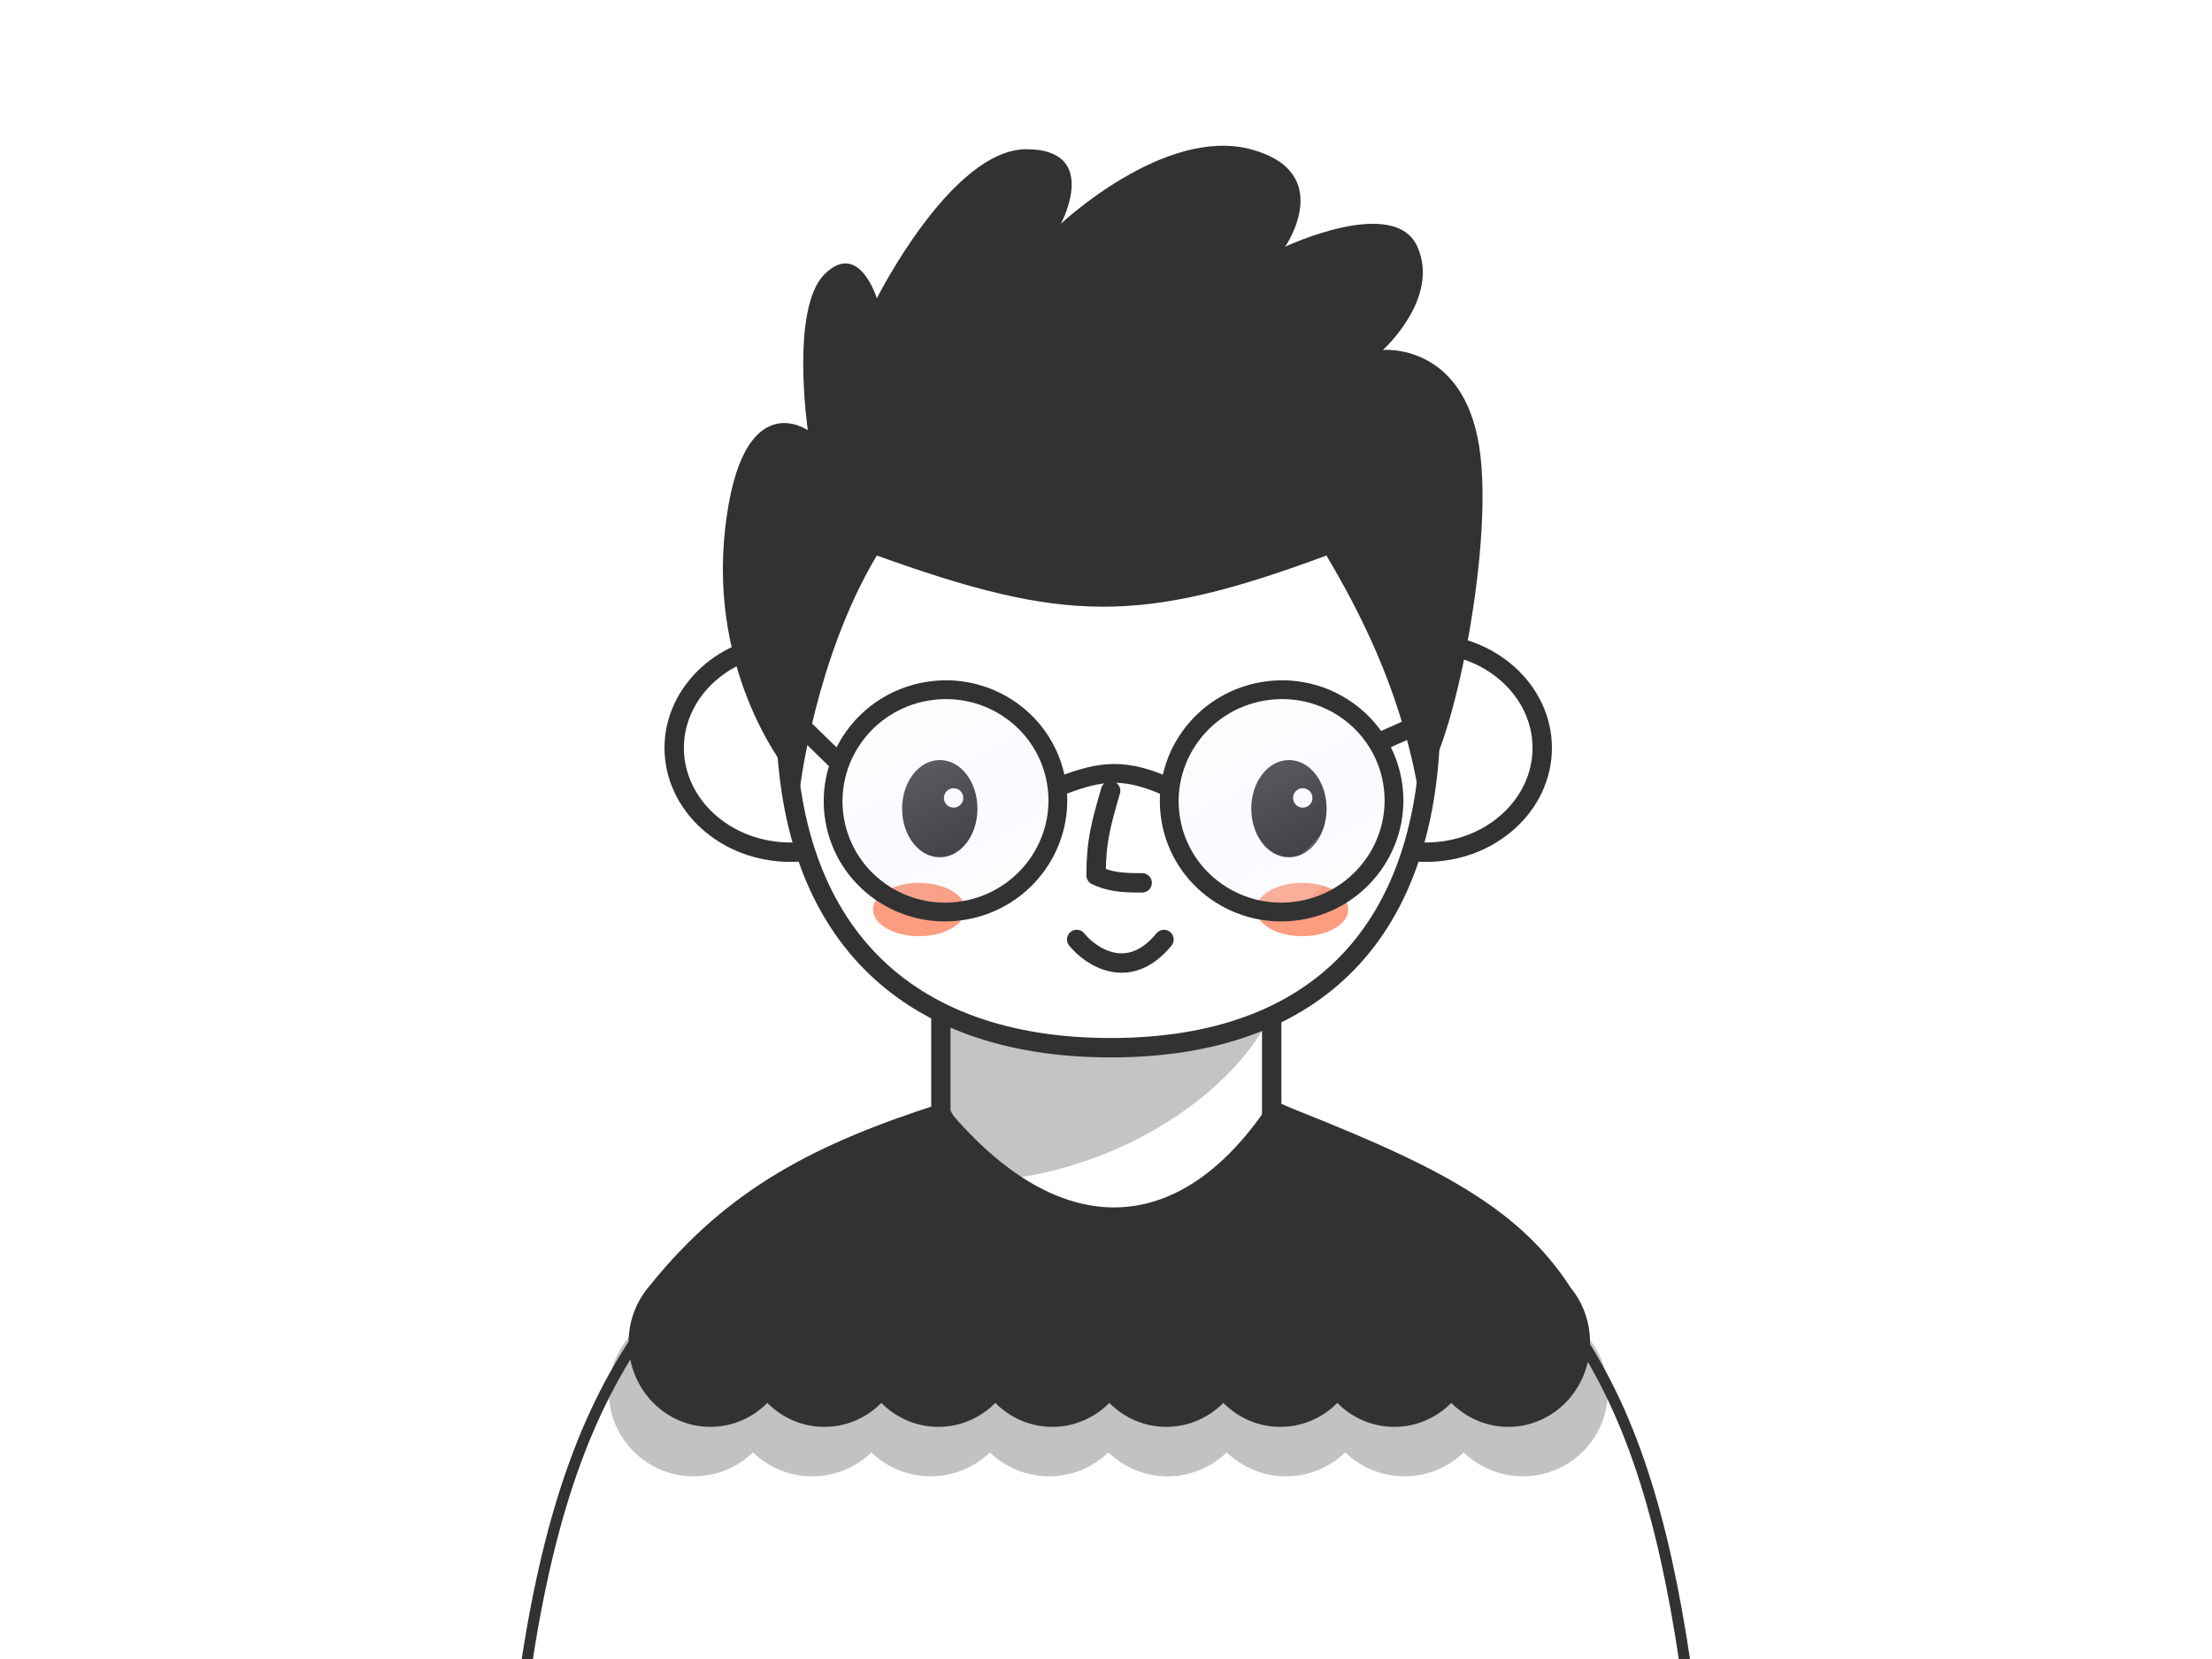 <svg width="800" height="600" viewBox="0 0 800 600" fill="none" xmlns="http://www.w3.org/2000/svg">
<g clip-path="url(#clip0)">
<rect x="340.292" y="282.462" width="119.637" height="224.723" rx="24.163" fill="white" stroke="#323232" stroke-width="7.015" stroke-linecap="round"/>
<path d="M343.618 427.389V355.558H463.938C454.876 392.393 400.841 429.378 343.618 427.389Z" fill="#7E7E7E" fill-opacity="0.45"/>
<path d="M328.015 270.497C328.015 290.997 309.512 308.204 285.923 308.204C262.334 308.204 243.831 290.997 243.831 270.497C243.831 249.996 262.334 232.789 285.923 232.789C309.512 232.789 328.015 249.996 328.015 270.497Z" fill="white" stroke="#323232" stroke-width="7.015"/>
<path d="M473.585 270.497C473.585 290.997 492.088 308.204 515.677 308.204C539.266 308.204 557.769 290.997 557.769 270.497C557.769 249.996 539.266 232.789 515.677 232.789C492.088 232.789 473.585 249.996 473.585 270.497Z" fill="white" stroke="#323232" stroke-width="7.015"/>
<g clip-path="url(#clip1)">
<path d="M517.431 258.366C517.431 297.742 506.982 327.77 487.59 347.945C468.22 368.098 439.442 378.923 401.73 378.923C364.016 378.923 334.754 368.096 314.912 347.916C295.062 327.728 284.169 297.703 284.169 258.366C284.169 219.034 295.055 190.828 314.803 172.41C334.595 153.95 363.863 144.785 401.73 144.785C439.597 144.785 468.379 153.95 487.698 172.382C506.987 190.786 517.431 218.993 517.431 258.366Z" fill="white" stroke="#323232" stroke-width="7.015" stroke-linecap="round"/>
<path d="M401.677 285.969C398.22 297.916 396.415 304.158 396.415 316.587C401.045 318.801 405.471 319.355 413.077 319.292" stroke="#323232" stroke-width="7.015" stroke-linecap="round" stroke-linejoin="round"/>
<path d="M339.885 309.164C343.5 309.164 346.707 307.208 348.979 304.178C351.252 301.148 352.631 297.003 352.631 292.461C352.631 287.92 351.252 283.774 348.979 280.744C346.707 277.714 343.5 275.758 339.885 275.758C336.269 275.758 333.063 277.714 330.79 280.744C328.518 283.774 327.138 287.92 327.138 292.461C327.138 297.003 328.518 301.148 330.79 304.178C333.063 307.208 336.269 309.164 339.885 309.164Z" fill="#323232" stroke="#323232" stroke-width="1.754" stroke-linecap="round"/>
<circle cx="344.881" cy="288.577" r="4.385" fill="white" stroke="#323232" stroke-width="1.754"/>
<path d="M466.162 309.164C469.777 309.164 472.984 307.208 475.256 304.178C477.529 301.148 478.908 297.003 478.908 292.461C478.908 287.92 477.529 283.774 475.256 280.744C472.984 277.714 469.777 275.758 466.162 275.758C462.546 275.758 459.34 277.714 457.067 280.744C454.795 283.774 453.415 287.92 453.415 292.461C453.415 297.003 454.795 301.148 457.067 304.178C459.34 307.208 462.546 309.164 466.162 309.164Z" fill="#323232" stroke="#323232" stroke-width="1.754" stroke-linecap="round"/>
<circle cx="471.158" cy="288.577" r="3.508" fill="white"/>
<path d="M389.4 339.774C394.661 346.204 408.341 355.208 420.969 339.774" stroke="#323232" stroke-width="7.015" stroke-linecap="round" stroke-linejoin="round"/>
<g filter="url(#filter0_f)">
<ellipse cx="332.4" cy="328.938" rx="16.662" ry="9.646" fill="#FC9D80"/>
</g>
<g filter="url(#filter1_f)">
<ellipse cx="470.954" cy="328.938" rx="16.662" ry="9.646" fill="#FC9D80"/>
</g>
</g>
<path d="M262.246 191.262C256.355 243.885 284.169 279.831 289.431 284.215C289.431 284.215 295.095 237.662 317.119 200.908C384.568 225.193 412.336 225.983 479.723 200.908C491.123 220.2 506.031 248.262 512.619 284.215C523.569 279.831 540.929 199.058 534.969 161.446C529.01 123.834 500.141 126.571 500.141 126.571C500.141 126.571 520.939 107.903 512.619 89.234C504.3 70.566 464.784 89.234 464.784 89.234C464.784 89.234 483.502 62.269 452.305 53.972C421.108 45.675 383.672 80.937 383.672 80.937C383.672 80.937 398.231 53.972 371.193 53.972C344.156 53.972 317.119 107.903 317.119 107.903C317.119 107.903 310.679 86.739 298.2 99.185C285.721 111.63 292.161 155.611 292.161 155.611C292.161 155.611 268.137 138.638 262.246 191.262Z" fill="#323232"/>
<path d="M341.396 401.552C369.416 453.579 441.277 449.069 461.416 401.778C461.68 401.158 462.393 400.913 462.904 401.142C512.592 423.376 545.201 447.039 567.389 478.213C589.591 509.408 601.511 548.335 609.405 601.412C609.498 602.037 609.006 602.579 608.428 602.579H191.471C190.895 602.579 190.4 602.035 190.496 601.408C198.988 545.652 213.131 506.285 236.657 475.533C260.185 444.781 293.249 422.444 339.979 401.034C340.449 400.819 341.106 401.012 341.396 401.552Z" fill="white" stroke="#323232" stroke-width="4" stroke-linecap="round" stroke-linejoin="round"/>
<path d="M574.264 483.683C578.769 489.001 581.484 495.87 581.484 503.37C581.484 520.248 567.734 533.931 550.773 533.931C542.442 533.931 534.886 530.63 529.354 525.271C523.821 530.63 516.265 533.931 507.935 533.931C499.604 533.931 492.048 530.63 486.516 525.271C480.983 530.63 473.427 533.931 465.096 533.931C456.766 533.931 449.21 530.63 443.677 525.271C438.145 530.63 430.589 533.931 422.258 533.931C413.928 533.931 406.372 530.63 400.839 525.271C395.306 530.63 387.751 533.931 379.42 533.931C371.089 533.931 363.533 530.63 358.001 525.271C352.468 530.63 344.912 533.931 336.582 533.931C328.251 533.931 320.695 530.63 315.163 525.271C309.63 530.63 302.074 533.931 293.744 533.931C285.413 533.931 277.857 530.63 272.324 525.271C266.792 530.63 259.236 533.931 250.905 533.931C233.944 533.931 220.194 520.248 220.194 503.37C220.194 495.497 223.185 488.32 228.099 482.902C257.645 447.435 289.55 419.564 336.582 405.154C378.396 457.023 433.158 456.128 467.539 405.154C526.46 427.244 553.753 453.035 574.264 483.683Z" fill="#323232" fill-opacity="0.3"/>
<path d="M568.109 465.798C572.445 471.116 575.058 477.985 575.058 485.484C575.058 502.363 561.825 516.046 545.501 516.046C537.484 516.046 530.212 512.745 524.887 507.386C519.562 512.745 512.291 516.046 504.273 516.046C496.256 516.046 488.984 512.745 483.659 507.386C478.334 512.745 471.062 516.046 463.045 516.046C455.027 516.046 447.756 512.745 442.431 507.386C437.106 512.745 429.834 516.046 421.817 516.046C413.799 516.046 406.528 512.745 401.203 507.386C395.878 512.745 388.606 516.046 380.589 516.046C372.572 516.046 365.3 512.745 359.975 507.386C354.65 512.745 347.379 516.046 339.361 516.046C331.344 516.046 324.072 512.745 318.747 507.386C313.422 512.745 306.151 516.046 298.133 516.046C290.116 516.046 282.844 512.745 277.519 507.386C272.195 512.745 264.923 516.046 256.905 516.046C240.581 516.046 227.348 502.363 227.348 485.484C227.348 477.612 230.227 470.435 234.956 465.017C263.391 429.55 295.658 413.304 340.922 398.894C382.15 449.868 426.773 448.974 459.862 398C516.568 420.09 548.369 435.149 568.109 465.798Z" fill="#323232"/>
<path d="M383.055 284.491C398.813 278.197 407.379 278.04 422.123 284.491" stroke="#323232" stroke-width="6.794" stroke-linecap="round"/>
<path d="M303.884 276.318L290.481 263.3" stroke="#323232" stroke-width="6.794"/>
<path d="M497.609 268.912L512.149 262.451" stroke="#323232" stroke-width="6.794"/>
<path fill-rule="evenodd" clip-rule="evenodd" d="M345.956 246.204L352.048 252.296L301.602 302.742L299.22 300.361C298.946 299.27 298.712 298.16 298.52 297.033C297.953 293.697 297.785 290.385 297.981 287.145L338.972 246.154C341.329 245.985 343.662 246.006 345.956 246.204Z" fill="white" fill-opacity="0.15"/>
<path d="M382.021 282.827C385.738 304.674 370.852 325.492 348.686 329.263C326.519 333.034 305.586 318.31 301.87 296.463C298.153 274.616 313.039 253.798 335.205 250.027C357.372 246.255 378.305 260.98 382.021 282.827Z" fill="url(#paint0_linear)" fill-opacity="0.3" stroke="#323232" stroke-width="6.794"/>
<path fill-rule="evenodd" clip-rule="evenodd" d="M507.523 291.287C507.643 288.321 507.458 285.299 506.94 282.257C506.887 281.944 506.83 281.632 506.771 281.322L502.521 277.072L449.59 330.003L451.12 331.533C455.732 332.86 460.62 333.45 465.621 333.19L507.523 291.287Z" fill="white" fill-opacity="0.15"/>
<path d="M503.591 282.827C507.308 304.674 492.422 325.492 470.255 329.263C448.089 333.034 427.156 318.31 423.439 296.463C419.723 274.616 434.608 253.798 456.775 250.027C478.942 246.255 499.874 260.98 503.591 282.827Z" fill="url(#paint1_linear)" fill-opacity="0.3" stroke="#323232" stroke-width="6.794"/>
</g>
<defs>
<filter id="filter0_f" x="294.692" y="298.246" width="75.415" height="61.385" filterUnits="userSpaceOnUse" color-interpolation-filters="sRGB">
<feFlood flood-opacity="0" result="BackgroundImageFix"/>
<feBlend mode="normal" in="SourceGraphic" in2="BackgroundImageFix" result="shape"/>
<feGaussianBlur stdDeviation="10.523" result="effect1_foregroundBlur"/>
</filter>
<filter id="filter1_f" x="433.246" y="298.246" width="75.415" height="61.385" filterUnits="userSpaceOnUse" color-interpolation-filters="sRGB">
<feFlood flood-opacity="0" result="BackgroundImageFix"/>
<feBlend mode="normal" in="SourceGraphic" in2="BackgroundImageFix" result="shape"/>
<feGaussianBlur stdDeviation="10.523" result="effect1_foregroundBlur"/>
</filter>
<linearGradient id="paint0_linear" x1="334.636" y1="246.677" x2="375.411" y2="330.395" gradientUnits="userSpaceOnUse">
<stop stop-color="white"/>
<stop offset="1" stop-color="#C0C8FE" stop-opacity="0"/>
</linearGradient>
<linearGradient id="paint1_linear" x1="456.205" y1="246.677" x2="496.981" y2="330.395" gradientUnits="userSpaceOnUse">
<stop stop-color="white"/>
<stop offset="1" stop-color="#C0C8FE" stop-opacity="0"/>
</linearGradient>
<clipPath id="clip0">
<rect width="800" height="600" fill="white"/>
</clipPath>
<clipPath id="clip1">
<rect width="240.277" height="333.231" fill="white" transform="translate(280.662 52.708)"/>
</clipPath>
</defs>
</svg>

